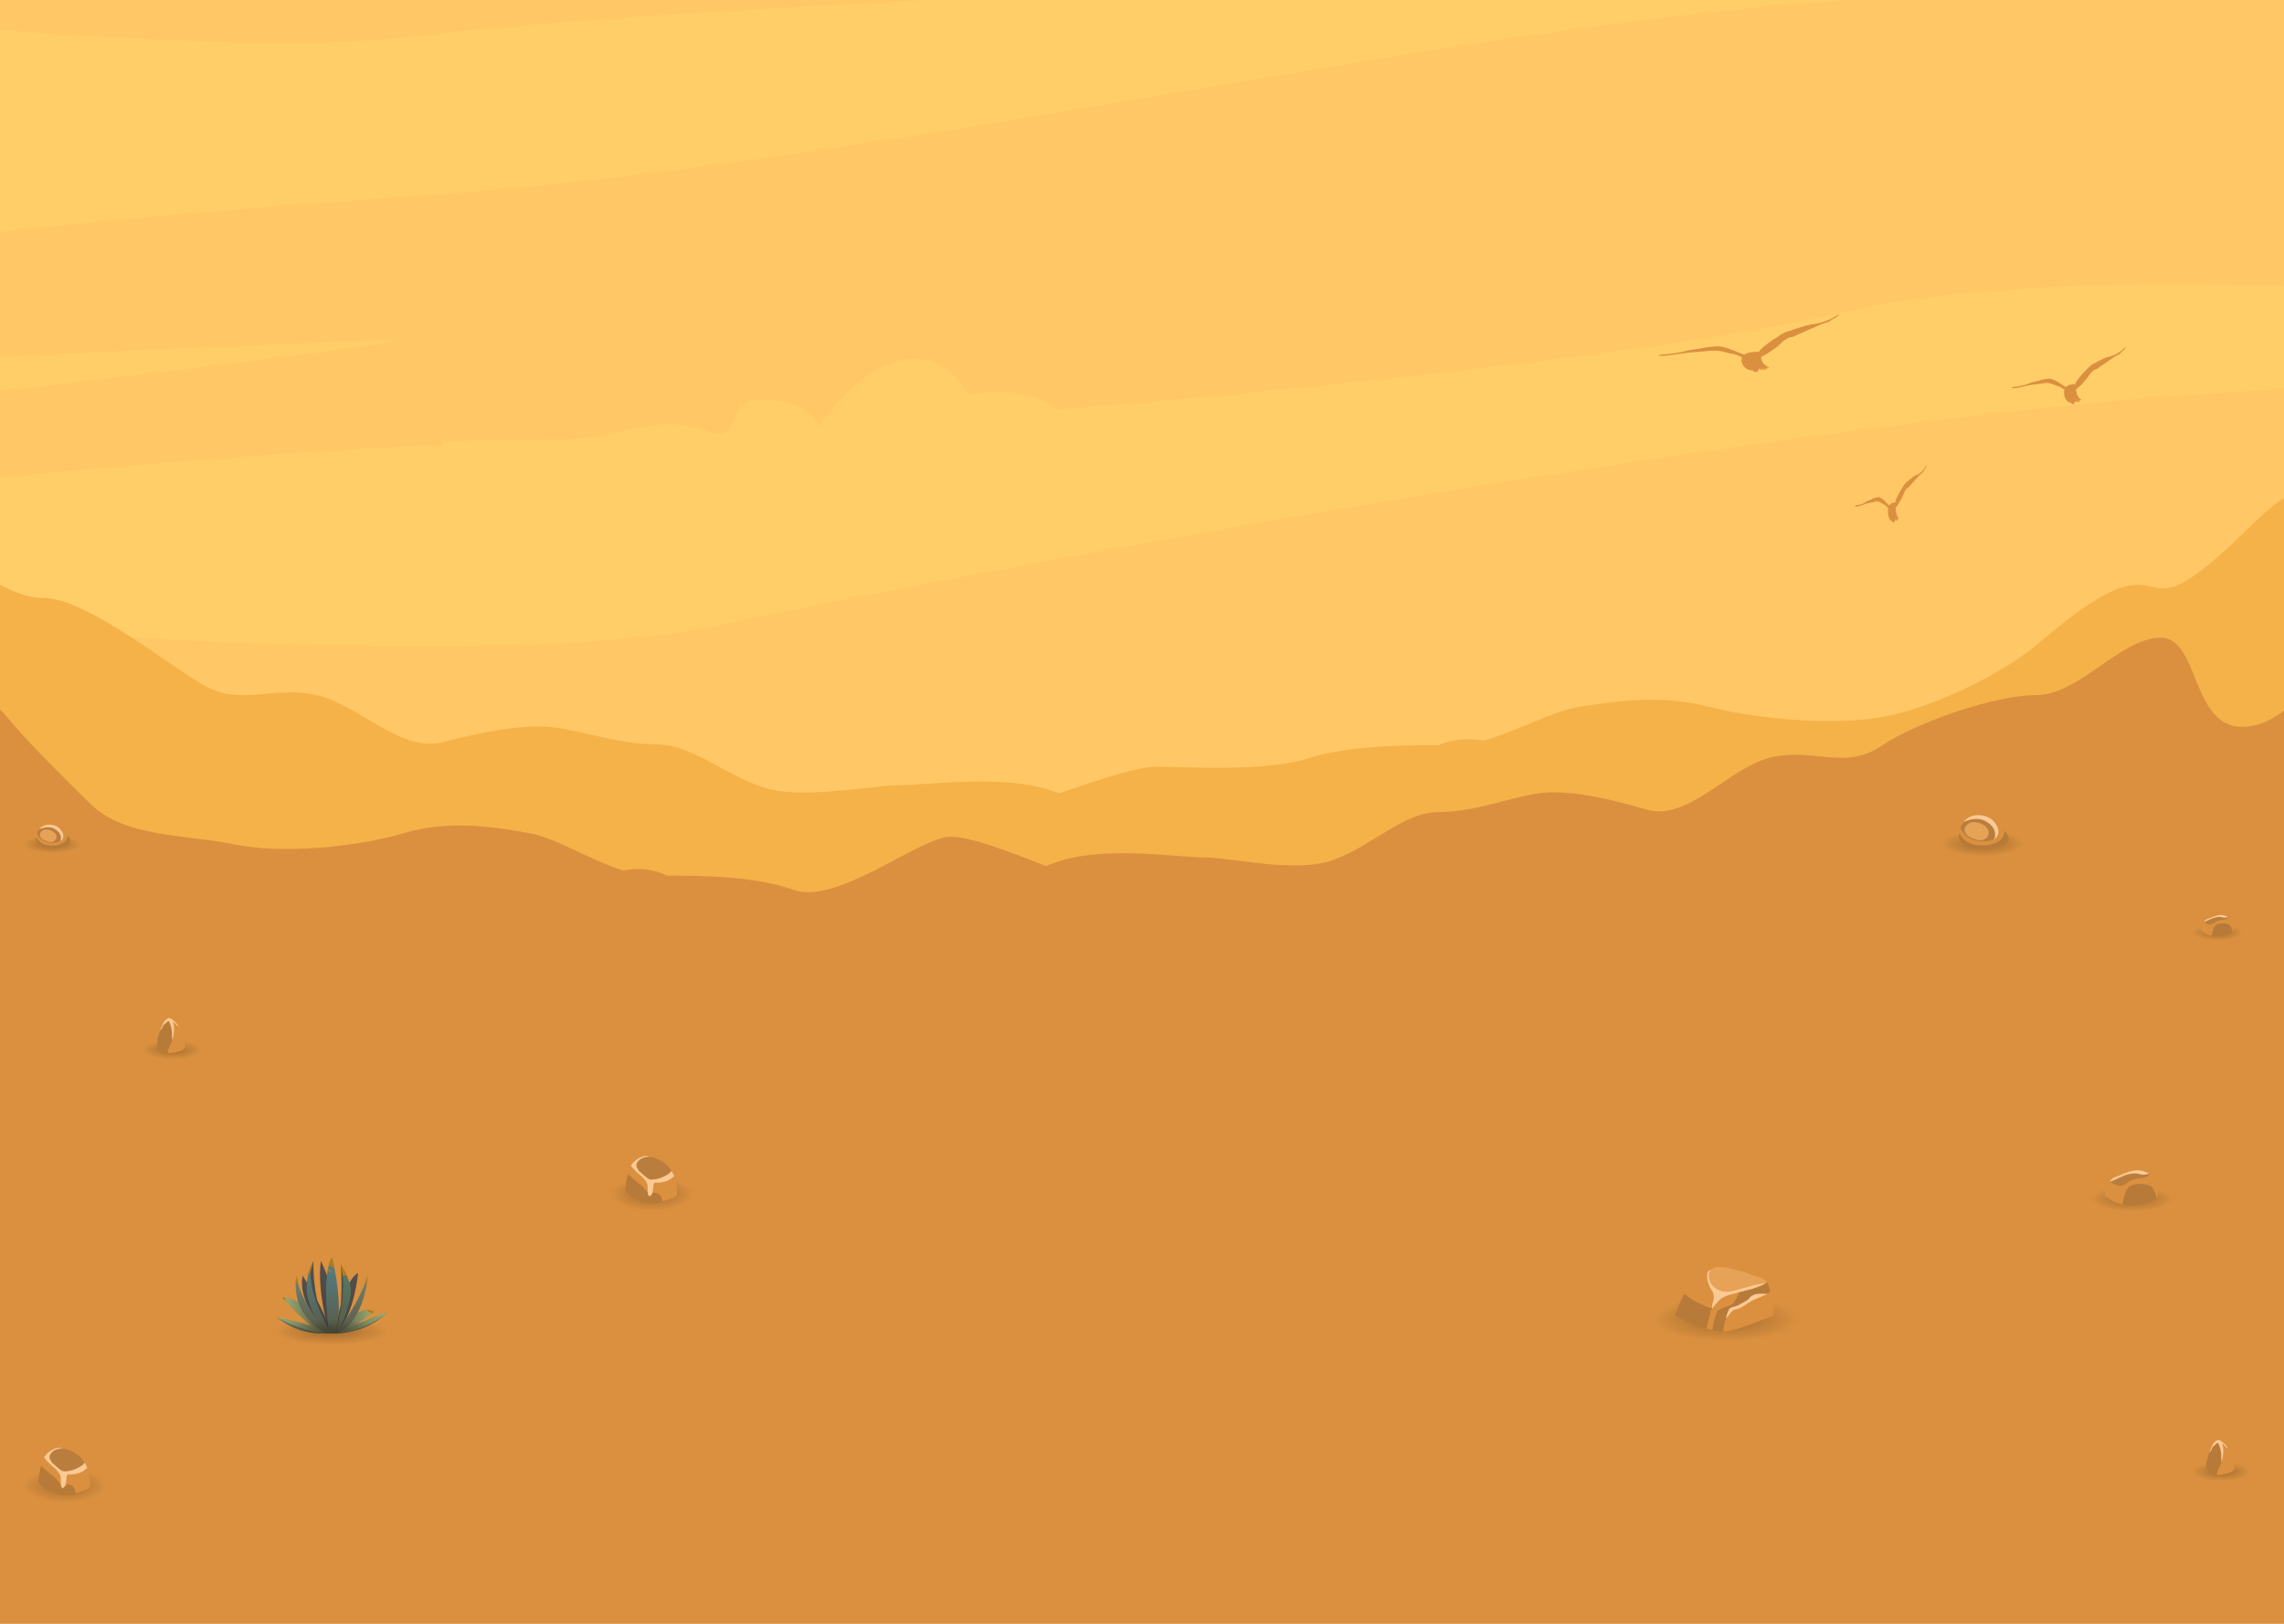 <svg width="1440" height="1024" viewBox="0 0 1440 1024" fill="none" xmlns="http://www.w3.org/2000/svg">
<g clip-path="url(#clip0_0_566)">
<rect width="1440" height="1024" fill="#DA903F"/>
<path d="M1499 -150H-179V699.28H1499V-150Z" fill="#FFCE68"/>
<path d="M-288.821 184.925C-288.821 184.925 -86.305 147.288 256.992 124.127C600.289 100.965 975.884 -3.26 1258.67 -3.26C1541.46 -3.26 1764.96 -3.26 1764.96 -3.26L1764.69 205.625C1764.69 205.625 1349.16 153.078 1164.5 196.506C979.837 239.933 422.167 280.465 297.604 280.465C173.178 280.465 -232.945 323.892 -232.945 323.892L-288.821 184.925Z" fill="#FFC765"/>
<path d="M-341.154 365.004C-327.389 365.004 251.813 437.383 455.556 393.955C659.299 350.528 1442.24 205.77 1567.35 254.988C1692.32 304.205 1681.42 326.353 1681.42 326.353L1583.43 521.197L-371 578.087L-341.154 365.004Z" fill="#FFC765"/>
<path d="M525.665 498.915C510.126 500.227 493.906 500.508 481.775 496.665C456.968 488.885 436.25 469.387 413.897 469.387C391.543 469.387 369.871 461.794 351.334 458.982C332.797 456.17 306.49 460.951 279.23 467.981C251.969 475.011 224.845 442.953 197.585 437.891C170.324 432.923 150.56 445.484 127.525 431.61C104.354 417.831 53.513 377.148 27.888 377.148C-0.463 377.148 -26.224 345.277 -52.394 344.34C-78.564 343.402 -72.43 395.24 -105.961 395.24C-139.491 395.24 -155.438 439.203 -177.656 446.983C-191.15 451.67 -206.007 458.888 -221 463.95L-221 717.193H977.371H1491.5L1499 342.184C1477.6 324.561 1458.25 311.062 1447.34 311.531C1433.03 312.094 1406.18 349.495 1378.37 366.181C1348.66 383.991 1359.02 342.277 1285.55 405.457C1263.2 424.674 1218.49 446.421 1187.41 452.045C1156.47 457.67 1108.49 453.733 1077.42 445.671C1046.34 437.61 1016.76 442.484 995.635 445.765C979.415 448.296 956.516 461.232 935.253 467.044C923.94 464.981 914.399 466.762 907.039 469.949C882.368 469.949 849.928 470.324 825.257 478.105C797.043 487.01 749.201 483.542 729.573 483.542C717.169 483.542 693.044 491.416 668.101 500.227C666.329 499.665 664.693 499.196 663.194 498.633C632.253 488.041 583.184 495.259 565.874 495.259C559.604 495.259 550.063 496.478 539.295 497.696L525.665 498.915Z" fill="#F5B249"/>
<path opacity="0.3" d="M797.906 544.799C813.026 546.204 828.828 546.579 840.679 542.27C864.79 533.653 885.087 512.111 906.882 512.111C928.677 512.111 949.791 503.775 967.908 500.59C986.025 497.406 1011.63 502.745 1038.2 510.519C1064.76 518.293 1091.19 482.794 1117.75 477.362C1144.31 471.836 1163.52 485.698 1186.13 470.431C1208.74 455.164 1258.19 438.398 1283.26 438.398C1310.91 438.398 1335.97 403.181 1361.45 402.151C1386.92 401.121 1381.06 458.349 1413.62 458.349C1446.31 458.349 1461.84 413.203 1483.64 421.82C1496.71 426.972 1511.29 435.027 1526 440.553V717.193H357.78H-151L-150.319 487.571C-129.477 468.089 -68.178 421.633 -57.553 422.007C-43.523 422.569 -41.479 418.823 -14.372 437.274C14.643 456.944 -14.372 437.274 57.144 507.053C78.939 528.314 117.08 526.16 147.321 532.436C177.562 538.711 224.285 534.309 254.526 525.411C284.767 516.513 313.645 521.945 334.214 525.505C350.016 528.221 372.356 542.551 393.061 549.014C404.095 546.672 413.358 548.639 420.578 552.198C444.689 552.198 476.155 552.573 500.402 561.19C527.919 571.025 580.091 527.659 599.298 527.659C611.421 527.659 634.851 536.369 659.234 546.11C661.005 545.548 662.504 544.986 664.002 544.424C694.243 532.717 741.92 540.772 758.811 540.678C764.941 540.678 774.204 541.989 784.693 543.3L797.906 544.799Z" fill="#9C4226"/>
<path d="M-362.687 -11.222C-352.329 -19.907 99.313 43.062 262.171 22.796C425.029 2.53 806.485 -6.155 811.527 -17.736C816.57 -29.317 418.215 -9.051 270.893 -20.631C123.571 -32.212 -333.522 -61.887 -333.522 -61.887L-362.687 -11.222Z" fill="#FFC765"/>
<path d="M1816.07 66.224C1789.63 63.328 1167.23 93.583 930.093 125.43C692.961 157.276 368.199 184.925 509.661 184.925C651.122 184.925 947.538 138.168 1168.18 125.43C1388.82 112.546 1724.35 109.651 1724.35 109.651L1816.07 66.224Z" fill="#FFC765"/>
<path d="M-314.579 239.933C-267.698 237.182 201.524 214.89 247.452 214.455C293.243 213.876 -288.958 280.465 -288.958 280.465L-314.579 239.933Z" fill="#FFCE68"/>
<path fill-rule="evenodd" clip-rule="evenodd" d="M610.168 248.704C582.502 199.776 532.077 241.756 516.677 269.115C507.683 253.191 493.1 252.178 475.656 252.178C459.984 252.178 465.844 278.669 448.809 272.589C410.377 258.982 392.251 277.076 357.908 277.076C332.423 277.076 305.575 277.8 279 278.09V282.722C300.396 284.893 327.244 287.354 334.876 288.368C413.375 299.948 505.639 290.684 587.136 290.684C622.024 290.684 655.141 289.526 689.62 289.526C694.663 289.526 721.783 291.407 722.874 288.368C732.413 263.18 680.626 277.076 676.81 275.918C676.81 275.918 670.268 238.86 610.168 248.704Z" fill="#FFCE68"/>
<path fill-rule="evenodd" clip-rule="evenodd" d="M1081.37 374.702C1081.09 374.702 1041.71 333.012 1041.71 353.133C1041.71 346.185 1024.95 356.463 1014.86 347.488C987.196 298.56 936.771 340.539 921.371 367.899C912.377 351.975 897.794 350.962 880.35 350.962C864.678 350.962 870.538 377.453 853.502 371.373C815.071 357.766 796.945 375.86 762.602 375.86C737.117 375.86 710.269 376.584 683.694 376.874V381.506C705.09 383.677 731.938 386.138 739.57 387.152C818.069 398.732 910.332 389.468 991.83 389.468C1026.72 389.468 1059.83 388.31 1094.31 388.31C1099.36 388.31 1126.48 390.191 1127.57 387.152C1136.83 361.964 1085.18 375.86 1081.37 374.702Z" fill="#FFC765"/>
<path d="M1048 224.406C1049.63 224.406 1051.27 224.116 1052.9 223.972C1055.22 223.682 1057.67 223.393 1059.99 222.958C1065.58 222.09 1071.03 221.945 1076.62 221.366C1079.34 221.076 1082.48 220.932 1085.2 221.511C1087.52 221.945 1089.84 222.814 1092.15 223.103C1094.33 223.393 1096.38 224.406 1098.29 225.274C1096.92 229.328 1100.06 232.947 1103.87 233.526C1104.15 233.526 1104.56 233.526 1104.83 233.526C1105.37 233.96 1105.78 234.394 1106.46 234.394C1106.6 234.539 1106.74 234.539 1106.87 234.539C1107.14 234.539 1107.28 234.684 1107.55 234.394C1107.69 234.394 1107.96 234.394 1108.1 234.249C1108.64 233.96 1108.92 233.091 1109.05 232.368C1109.6 232.802 1110.14 233.236 1110.69 233.381C1110.82 233.381 1110.96 233.236 1110.82 233.091C1110.42 232.802 1110.14 232.512 1109.73 232.223C1109.87 232.368 1110.01 232.368 1110.28 232.512C1110.82 232.947 1111.51 233.236 1112.19 233.381C1112.32 233.381 1112.46 233.091 1112.19 233.091C1111.37 232.802 1110.28 231.644 1109.73 230.92C1110.69 231.933 1112.19 233.236 1113.69 233.091C1113.82 233.091 1113.82 232.947 1113.69 232.802C1113.14 232.657 1112.6 232.223 1112.05 231.644C1112.19 231.789 1112.46 231.933 1112.6 232.078C1113.14 232.368 1113.69 232.368 1114.23 232.512C1114.37 232.512 1114.37 232.368 1114.37 232.368C1114.1 232.223 1113.82 231.933 1113.55 231.789C1114.23 231.933 1114.78 231.933 1115.32 231.933C1115.46 231.933 1115.46 231.789 1115.32 231.644C1113.82 230.92 1112.05 230.051 1111.23 228.314C1110.82 227.735 1110.69 227.012 1110.42 226.288C1110.42 225.853 1110.42 225.419 1110.42 224.985C1110.96 224.84 1111.51 224.551 1111.91 224.261C1114.78 222.814 1117.23 220.932 1119.96 219.05C1121.86 217.747 1123.77 215.141 1125.41 214.273C1126.63 213.549 1128.13 212.536 1129.63 212.536C1130.18 212.536 1130.59 212.246 1130.99 211.957C1130.18 212.825 1131.68 211.812 1131.95 211.667C1137.26 209.206 1142.71 207.035 1148.03 204.574C1150.07 203.706 1152.8 203.416 1154.44 201.968C1155.39 201.1 1159.34 199.652 1159.21 198.349C1159.21 198.494 1159.48 198.494 1159.48 198.349V198.205C1159.48 198.06 1159.34 197.915 1159.21 198.06C1158.52 199.073 1156.75 199.508 1155.8 200.231C1154.44 201.1 1152.94 201.679 1151.57 202.258C1149.26 203.271 1146.53 203.85 1143.94 204.285C1140.94 204.719 1137.81 205.443 1134.95 206.456C1133.18 207.035 1130.86 207.469 1129.09 208.483C1126.77 208.772 1123.91 210.22 1122 211.522C1119.82 213.115 1117.37 214.418 1115.19 216.155C1113.14 217.747 1110.28 219.629 1108.92 221.945C1107.55 221.655 1105.92 221.945 1104.83 222.09C1103.33 222.235 1101.15 222.524 1099.79 223.682C1097.61 222.958 1095.42 222.09 1093.52 221.221C1090.93 220.063 1088.2 219.195 1085.34 218.616C1082.48 218.037 1079.75 218.76 1076.89 218.905C1074.3 219.195 1071.71 219.918 1069.12 220.208C1066.53 220.497 1063.53 221.076 1060.95 221.8C1058.08 222.524 1054.95 222.814 1052.09 223.248C1050.45 223.537 1046.23 223.103 1045 224.695C1045.55 224.116 1047.18 224.406 1048 224.406Z" fill="#DA903F"/>
<path d="M1269.59 244.817C1270.68 244.817 1271.64 244.527 1272.73 244.383C1274.23 244.093 1275.73 243.803 1277.23 243.369C1280.77 242.501 1284.31 242.356 1287.72 241.777C1289.49 241.487 1291.4 241.343 1293.17 241.922C1294.67 242.356 1296.17 243.224 1297.53 243.514C1298.9 243.803 1300.12 244.817 1301.48 245.685C1300.67 249.739 1302.71 253.357 1305.03 253.937C1305.16 253.937 1305.44 253.937 1305.71 253.937C1305.98 254.371 1306.39 254.805 1306.66 254.805C1306.8 254.95 1306.8 254.95 1306.94 254.95C1307.07 254.95 1307.21 255.095 1307.34 254.805C1307.48 254.805 1307.62 254.805 1307.62 254.66C1307.89 254.371 1308.16 253.502 1308.3 252.778C1308.71 253.213 1308.98 253.647 1309.39 253.792C1309.53 253.792 1309.53 253.647 1309.53 253.502C1309.25 253.213 1309.12 252.923 1308.84 252.634C1308.98 252.778 1308.98 252.778 1309.12 252.923C1309.53 253.357 1309.93 253.647 1310.34 253.792C1310.48 253.792 1310.48 253.502 1310.34 253.502C1309.8 253.213 1309.12 252.055 1308.71 251.331C1309.39 252.344 1310.34 253.647 1311.16 253.502C1311.3 253.502 1311.3 253.357 1311.16 253.213C1310.75 253.068 1310.48 252.634 1310.07 252.055C1310.21 252.199 1310.34 252.344 1310.48 252.489C1310.75 252.778 1311.16 252.778 1311.57 252.923C1311.71 252.923 1311.71 252.778 1311.57 252.778C1311.43 252.634 1311.16 252.344 1311.02 252.199C1311.43 252.344 1311.84 252.344 1312.11 252.344C1312.25 252.344 1312.25 252.199 1312.11 252.055C1311.16 251.331 1310.07 250.462 1309.53 248.725C1309.25 248.146 1309.25 247.422 1308.98 246.699C1308.98 246.264 1308.98 245.83 1308.98 245.396C1309.25 245.251 1309.66 244.962 1309.93 244.672C1311.84 243.224 1313.34 241.343 1315.11 239.461C1316.34 238.158 1317.57 235.552 1318.66 234.684C1319.47 233.96 1320.43 232.947 1321.25 232.947C1321.65 232.947 1321.93 232.657 1322.2 232.368C1321.65 233.236 1322.61 232.223 1322.88 232.078C1326.29 229.617 1329.7 227.446 1333.1 224.985C1334.33 224.116 1336.1 223.827 1337.19 222.379C1337.74 221.511 1340.33 220.063 1340.19 218.76C1340.19 218.905 1340.33 218.905 1340.33 218.76V218.616C1340.33 218.471 1340.19 218.326 1340.19 218.471C1339.78 219.484 1338.69 219.918 1338.01 220.642C1337.19 221.511 1336.24 222.09 1335.28 222.669C1333.78 223.682 1332.01 224.261 1330.51 224.695C1328.6 225.13 1326.56 225.853 1324.79 226.867C1323.7 227.446 1322.2 227.88 1321.11 228.893C1319.61 229.183 1317.84 230.631 1316.61 231.933C1315.25 233.526 1313.61 234.828 1312.25 236.566C1310.89 238.158 1309.12 240.04 1308.3 242.356C1307.48 242.066 1306.39 242.356 1305.71 242.501C1304.76 242.645 1303.39 242.935 1302.57 244.093C1301.21 243.369 1299.85 242.501 1298.62 241.632C1296.99 240.474 1295.22 239.605 1293.44 239.026C1291.67 238.447 1289.9 239.171 1288.13 239.316C1286.49 239.606 1284.86 240.329 1283.22 240.619C1281.59 240.908 1279.68 241.487 1278.04 242.211C1276.14 242.935 1274.23 243.224 1272.46 243.659C1271.37 243.948 1268.78 243.514 1267.96 245.106C1267.96 244.527 1269.05 244.817 1269.59 244.817Z" fill="#DA903F"/>
<path d="M1170.52 319.512C1171.2 319.512 1171.88 319.222 1172.42 319.078C1173.38 318.788 1174.33 318.499 1175.29 318.064C1177.47 317.196 1179.65 317.051 1181.83 316.472C1182.92 316.182 1184.14 316.038 1185.24 316.617C1186.19 317.051 1187.14 317.92 1187.96 318.209C1188.78 318.499 1189.6 319.512 1190.41 320.38C1189.87 324.434 1191.1 328.053 1192.59 328.632C1192.73 328.632 1192.87 328.632 1193 328.632C1193.28 329.066 1193.41 329.5 1193.68 329.5C1193.68 329.645 1193.82 329.645 1193.82 329.645C1193.96 329.645 1193.96 329.79 1194.09 329.5C1194.23 329.5 1194.23 329.5 1194.23 329.355C1194.5 329.066 1194.64 328.197 1194.64 327.474C1194.91 327.908 1195.05 328.342 1195.32 328.487C1195.46 328.487 1195.46 328.342 1195.32 328.197C1195.18 327.908 1195.05 327.618 1194.91 327.329C1194.91 327.474 1195.05 327.474 1195.05 327.618C1195.32 328.053 1195.46 328.342 1195.87 328.487C1196 328.487 1196 328.197 1195.87 328.197C1195.59 327.908 1195.18 326.75 1194.91 326.026C1195.32 327.039 1195.87 328.342 1196.41 328.197C1196.41 328.197 1196.41 328.053 1196.41 327.908C1196.14 327.763 1196 327.329 1195.73 326.75C1195.87 326.894 1195.87 327.039 1196 327.184C1196.27 327.474 1196.41 327.474 1196.68 327.618V327.474C1196.55 327.329 1196.41 327.039 1196.41 326.894C1196.68 327.039 1196.96 327.039 1197.09 327.039C1197.09 327.039 1197.09 326.894 1197.09 326.75C1196.41 326.026 1195.87 325.157 1195.46 323.42C1195.32 322.841 1195.32 322.117 1195.18 321.394C1195.18 320.959 1195.18 320.525 1195.18 320.091C1195.46 319.946 1195.59 319.657 1195.87 319.367C1196.96 317.919 1197.91 316.038 1199 314.156C1199.82 312.853 1200.5 310.247 1201.18 309.379C1201.59 308.655 1202.27 307.642 1202.82 307.642C1203.09 307.642 1203.22 307.352 1203.36 307.063C1203.09 307.931 1203.63 306.918 1203.77 306.773C1205.81 304.312 1207.99 302.141 1210.17 299.68C1210.99 298.811 1212.08 298.522 1212.76 297.074C1213.17 296.206 1214.67 294.758 1214.67 293.455C1214.67 293.6 1214.81 293.6 1214.81 293.455V293.311C1214.81 293.166 1214.81 293.021 1214.67 293.166C1214.4 294.179 1213.72 294.613 1213.31 295.337C1212.76 296.206 1212.22 296.785 1211.67 297.364C1210.72 298.377 1209.63 298.956 1208.68 299.391C1207.45 299.825 1206.22 300.549 1205.13 301.562C1204.45 302.141 1203.5 302.575 1202.82 303.588C1201.86 303.878 1200.77 305.326 1199.95 306.628C1199 308.221 1198.05 309.524 1197.23 311.261C1196.41 312.853 1195.32 314.735 1194.78 317.051C1194.23 316.761 1193.55 317.051 1193.14 317.196C1192.59 317.34 1191.64 317.63 1191.1 318.788C1190.28 318.064 1189.32 317.196 1188.64 316.327C1187.55 315.169 1186.6 314.301 1185.37 313.722C1184.28 313.142 1183.19 313.866 1181.96 314.011C1180.87 314.301 1179.92 315.024 1178.97 315.314C1177.88 315.603 1176.79 316.182 1175.7 316.906C1174.61 317.63 1173.38 317.919 1172.15 318.354C1171.47 318.643 1169.84 318.209 1169.29 319.801C1169.56 319.367 1170.24 319.512 1170.52 319.512Z" fill="#DA903F"/>
<ellipse opacity="0.25" cx="33" cy="532.462" rx="18" ry="5.538" fill="url(#paint0_radial_0_566)"/>
<g clip-path="url(#clip1_0_566)">
<path d="M40.754 533.015C42.416 532.6 44.354 532.115 44.216 530.039C44.077 528.377 42.277 526.646 40.616 525.4C37.639 522.285 32.931 520.139 29.054 520.692C24.346 521.385 21.439 526.508 24.346 530.592C28.016 535.923 35.492 534.262 40.754 533.015Z" fill="#B97D3D"/>
<path d="M35.285 526.231C34.108 523.877 28.916 521.8 26.562 523.946C25.939 524.5 25.316 525.054 25.177 525.815C24.831 527.685 26.285 529.139 27.877 529.831C29.608 530.662 31.823 531.492 33.692 530.662C35.423 529.831 36.115 527.962 35.285 526.231Z" fill="#E6A257"/>
<path d="M36.462 521.938C35.977 521.731 35.146 522.215 35.562 522.838C36.392 524.015 38.469 526.023 38.746 527.408C38.954 528.308 40.339 531.354 33.139 531.423C28.916 531.492 25.177 529.831 23.308 525.677C22.616 526.577 22.754 529.069 23.031 529.692C24.346 532.738 27.046 533.638 30.162 533.985C33.969 534.4 38.538 534.469 42.208 533.154C48.577 530.938 39.162 523.185 36.462 521.938Z" fill="#DA903F"/>
<path d="M36.946 521.869C33.416 519.169 27.185 519.308 24.692 523.046C28.154 521.454 31.892 520.969 35.008 523.115C35.769 523.6 38.054 525.123 38.4 527.685C38.677 529.692 37.777 530.662 37.846 530.592C41.516 528.515 39.646 524.015 36.946 521.869Z" fill="#FBC993"/>
<path d="M42.623 526.992C42.208 533.154 33.692 533.431 32.031 533.292C29.123 533.154 24.969 532.254 22.823 527.823C21.508 532.462 26.7 535.231 33.692 534.885C35.562 534.816 40.339 534.123 42.623 533.154C45.808 531.7 43.939 528.1 42.623 526.992Z" fill="#B77A38"/>
</g>
<ellipse opacity="0.25" cx="1250" cy="532" rx="26" ry="8" fill="url(#paint1_radial_0_566)"/>
<g clip-path="url(#clip2_0_566)">
<path d="M1261.2 532.8C1263.6 532.2 1266.4 531.5 1266.2 528.5C1266 526.1 1263.4 523.6 1261 521.8C1256.7 517.3 1249.9 514.2 1244.3 515C1237.5 516 1233.3 523.4 1237.5 529.3C1242.8 537 1253.6 534.6 1261.2 532.8Z" fill="#B97D3D"/>
<path d="M1253.3 523C1251.6 519.6 1244.1 516.6 1240.7 519.7C1239.8 520.5 1238.9 521.3 1238.7 522.4C1238.2 525.1 1240.3 527.2 1242.6 528.2C1245.1 529.4 1248.3 530.6 1251 529.4C1253.5 528.2 1254.5 525.5 1253.3 523Z" fill="#E6A257"/>
<path d="M1255 516.8C1254.3 516.5 1253.1 517.2 1253.7 518.1C1254.9 519.8 1257.9 522.7 1258.3 524.7C1258.6 526 1260.6 530.4 1250.2 530.5C1244.1 530.6 1238.7 528.2 1236 522.2C1235 523.5 1235.2 527.1 1235.6 528C1237.5 532.4 1241.4 533.7 1245.9 534.2C1251.4 534.8 1258 534.9 1263.3 533C1272.5 529.8 1258.9 518.6 1255 516.8Z" fill="#DA903F"/>
<path d="M1255.7 516.7C1250.6 512.8 1241.6 513 1238 518.4C1243 516.1 1248.4 515.4 1252.9 518.5C1254 519.2 1257.3 521.4 1257.8 525.1C1258.2 528 1256.9 529.4 1257 529.3C1262.3 526.3 1259.6 519.8 1255.7 516.7Z" fill="#FBC993"/>
<path d="M1263.9 524.1C1263.3 533 1251 533.4 1248.6 533.2C1244.4 533 1238.4 531.7 1235.3 525.3C1233.4 532 1240.9 536 1251 535.5C1253.7 535.4 1260.6 534.4 1263.9 533C1268.5 530.9 1265.8 525.7 1263.9 524.1Z" fill="#B77A38"/>
</g>
<ellipse opacity="0.25" cx="108.5" cy="662" rx="18.5" ry="6" fill="url(#paint2_radial_0_566)"/>
<g clip-path="url(#clip3_0_566)">
<path d="M106.9 642.7C109.9 642.8 113.1 647.6 114.3 650.7C115.1 652.7 116.4 656.5 116.8 658.8C117.4 663 111.1 663.5 107.8 664.1C107.3 664.2 106.5 664.2 105.6 664.1C105.7 660.3 108.9 657.6 108.8 654.6C108.7 651.2 108.7 645.7 106.9 642.7Z" fill="#DA903F"/>
<path d="M99 658.1C99.4 650.9 104 642.9 106.5 642.6C106.6 642.6 106.8 642.6 107 642.6C108.8 645.6 108.8 651.1 108.8 654.4C108.9 657.4 105.7 660.1 105.6 663.9C102.8 663.6 98.8 662.1 99 658.1Z" fill="#B77A38"/>
<path d="M102.6 646C103.1 644.9 103.6 643.8 104.8 642.9C105.6 642.3 106.4 641.6 107.8 642.4C109.4 643.3 112 645.7 112.5 647.3C111.8 647.4 110.9 645.5 108.9 644.2C110.5 647.5 109.5 653.5 108.5 656.1C108.4 654.3 108.6 651.3 108.2 649.4C107.9 646.9 107.3 646 106.7 644.4C106 643.2 105.4 644.7 104.7 645.1C104.1 645.4 103.5 646 103 646.6C102.7 647.2 101.9 649.6 101 649.7C101.1 649.5 102.3 646.7 102.6 646Z" fill="#FBC993"/>
</g>
<ellipse opacity="0.25" cx="1400.5" cy="928" rx="18.5" ry="6" fill="url(#paint3_radial_0_566)"/>
<g clip-path="url(#clip4_0_566)">
<path d="M1398.9 908.7C1401.9 908.8 1405.1 913.6 1406.3 916.7C1407.1 918.7 1408.4 922.5 1408.8 924.8C1409.4 929 1403.1 929.5 1399.8 930.1C1399.3 930.2 1398.5 930.2 1397.6 930.1C1397.7 926.3 1400.9 923.6 1400.8 920.6C1400.7 917.2 1400.7 911.7 1398.9 908.7Z" fill="#DA903F"/>
<path d="M1391 924.1C1391.4 916.9 1396 908.9 1398.5 908.6C1398.6 908.6 1398.8 908.6 1399 908.6C1400.8 911.6 1400.8 917.1 1400.8 920.4C1400.9 923.4 1397.7 926.1 1397.6 929.9C1394.8 929.6 1390.8 928.1 1391 924.1Z" fill="#B77A38"/>
<path d="M1394.6 912C1395.1 910.9 1395.6 909.8 1396.8 908.9C1397.6 908.3 1398.4 907.6 1399.8 908.4C1401.4 909.3 1404 911.7 1404.5 913.3C1403.8 913.4 1402.9 911.5 1400.9 910.2C1402.5 913.5 1401.5 919.5 1400.5 922.1C1400.4 920.3 1400.6 917.3 1400.2 915.4C1399.9 912.9 1399.3 912 1398.7 910.4C1398 909.2 1397.4 910.7 1396.7 911.1C1396.1 911.4 1395.5 912 1395 912.6C1394.7 913.2 1393.9 915.6 1393 915.7C1393.1 915.5 1394.3 912.7 1394.6 912Z" fill="#FBC993"/>
</g>
<ellipse opacity="0.25" cx="1344" cy="756" rx="26" ry="8" fill="url(#paint4_radial_0_566)"/>
<g clip-path="url(#clip5_0_566)">
<path d="M1349.2 759.4C1352.3 758.8 1356.5 758 1359 756C1359.3 755.8 1359.5 755.6 1359.7 755.3C1359.2 752.4 1357.7 749.3 1357.2 748.8C1355.4 747 1352.6 746.7 1350.2 746.5C1347.7 746.3 1344.9 746.5 1342.7 748C1340.4 749.7 1339.6 752.5 1339.1 755.1C1338.9 756.2 1338.3 758 1338.4 759.4C1341.9 760.1 1345.6 760.1 1349.2 759.4Z" fill="#B77A38"/>
<path d="M1342.3 745.3C1343.8 744.3 1345.6 743.8 1347.4 743.4C1348.3 743.2 1349.2 743.1 1350.1 743C1350.7 742.9 1354 742.9 1355.1 740.5C1354.5 740 1351.1 737.9 1346.3 738.4C1341 738.9 1334.2 742.1 1332.1 743.5C1331.2 744.1 1330.5 744.8 1329.9 745.5C1331.6 746.1 1333.2 747.3 1335.1 747.6C1338.2 748.3 1339.9 746.9 1342.3 745.3Z" fill="#B97D3D"/>
<path d="M1327.1 753.7C1327.4 754.6 1329.3 755.6 1330 756.2C1332.6 757.9 1335.4 759 1338.4 759.5C1338.3 758.1 1338.8 756.3 1339.1 755.2C1339.6 752.6 1340.5 749.7 1342.7 748.1C1344.8 746.6 1347.6 746.4 1350.2 746.6C1352.6 746.8 1355.4 747 1357.2 748.9C1357.7 749.4 1359.2 752.5 1359.7 755.4C1360.9 753.9 1360.5 751.9 1360 750C1359.1 746.5 1357.9 743 1355.1 740.5C1354 743 1350.7 742.9 1350.1 743C1349.2 743.1 1348.3 743.3 1347.4 743.4C1345.6 743.7 1343.9 744.2 1342.3 745.3C1339.9 746.9 1338.2 748.3 1335.1 747.7C1333.2 747.3 1331.6 746.2 1329.9 745.5C1328.8 746.8 1328.1 748.4 1327.6 750.3C1327.4 751.2 1326.8 752.8 1327.1 753.7Z" fill="#DA903F"/>
<path d="M1347.4 738C1345 738.1 1342.6 738.7 1340.4 739.6C1338.9 740.1 1338 740.5 1336.6 741.1C1335.8 741.4 1333.5 742.2 1332.8 742.6C1332.2 742.9 1330.8 744 1329.9 745.5C1333.9 743.9 1337.8 741.6 1342 740.5C1344.6 739.9 1346.8 739.7 1349.4 740.5C1351 741 1353.4 740.9 1354.8 740.1C1352.3 738.4 1349.5 738 1347.4 738Z" fill="#FBC993"/>
</g>
<ellipse opacity="0.25" cx="1398" cy="588.077" rx="16" ry="4.923" fill="url(#paint5_radial_0_566)"/>
<g clip-path="url(#clip6_0_566)">
<path d="M1401.2 590.169C1403.11 589.8 1405.69 589.308 1407.23 588.077C1407.42 587.954 1407.54 587.831 1407.66 587.646C1407.35 585.862 1406.43 583.954 1406.12 583.646C1405.02 582.539 1403.29 582.354 1401.82 582.231C1400.28 582.108 1398.55 582.231 1397.2 583.154C1395.78 584.2 1395.29 585.923 1394.98 587.523C1394.86 588.2 1394.49 589.308 1394.55 590.169C1396.71 590.6 1398.98 590.6 1401.2 590.169Z" fill="#B77A38"/>
<path d="M1396.95 581.492C1397.88 580.877 1398.98 580.569 1400.09 580.323C1400.65 580.2 1401.2 580.139 1401.75 580.077C1402.12 580.015 1404.15 580.015 1404.83 578.539C1404.46 578.231 1402.37 576.939 1399.42 577.246C1396.15 577.554 1391.97 579.523 1390.68 580.385C1390.12 580.754 1389.69 581.185 1389.32 581.615C1390.37 581.985 1391.35 582.723 1392.52 582.908C1394.43 583.339 1395.48 582.477 1396.95 581.492Z" fill="#B97D3D"/>
<path d="M1387.6 586.662C1387.78 587.215 1388.95 587.831 1389.38 588.2C1390.98 589.246 1392.71 589.923 1394.55 590.231C1394.49 589.369 1394.8 588.262 1394.98 587.585C1395.29 585.985 1395.85 584.2 1397.2 583.215C1398.49 582.292 1400.22 582.169 1401.82 582.292C1403.29 582.415 1405.02 582.539 1406.12 583.708C1406.43 584.015 1407.35 585.923 1407.66 587.708C1408.4 586.785 1408.15 585.554 1407.85 584.385C1407.29 582.231 1406.55 580.077 1404.83 578.539C1404.15 580.077 1402.12 580.015 1401.75 580.077C1401.2 580.139 1400.65 580.262 1400.09 580.323C1398.98 580.508 1397.94 580.815 1396.95 581.492C1395.48 582.477 1394.43 583.339 1392.52 582.969C1391.35 582.723 1390.37 582.046 1389.32 581.615C1388.65 582.415 1388.22 583.4 1387.91 584.569C1387.78 585.123 1387.42 586.108 1387.6 586.662Z" fill="#DA903F"/>
<path d="M1400.09 577C1398.62 577.062 1397.14 577.431 1395.78 577.985C1394.86 578.292 1394.31 578.538 1393.45 578.908C1392.95 579.092 1391.54 579.585 1391.11 579.831C1390.74 580.015 1389.88 580.692 1389.32 581.615C1391.78 580.631 1394.18 579.215 1396.77 578.538C1398.37 578.169 1399.72 578.046 1401.32 578.538C1402.31 578.846 1403.78 578.785 1404.65 578.292C1403.11 577.246 1401.38 577 1400.09 577Z" fill="#FBC993"/>
</g>
<ellipse opacity="0.25" cx="411" cy="752.955" rx="26" ry="10.647" fill="url(#paint6_radial_0_566)"/>
<g clip-path="url(#clip7_0_566)">
<path d="M404.8 741.244C406.9 743.107 408.8 745.103 411.4 745.103C413.9 745.103 416.7 744.305 419.1 743.506C420.9 742.841 423.1 742.309 424.6 740.845C419.7 729.266 406.5 728.468 403.9 729.665C402 730.597 399.8 732.46 398 734.856C398.3 735.122 398.5 735.388 398.7 735.654C400.7 737.517 402.7 739.381 404.8 741.244Z" fill="#B97D3D"/>
<path d="M424.6 740.711C423.1 742.175 420.9 742.841 419.1 743.373C416.7 744.172 413.9 745.103 411.4 744.97C408.8 744.97 406.9 742.974 404.8 741.111C402.7 739.381 400.7 737.517 398.7 735.654C398.5 735.388 398.3 735.122 398 734.856C397 736.187 396.3 738.05 395.7 740.179C395.8 740.179 399.7 744.039 401.3 745.236C403.6 746.833 405.3 748.43 407.1 750.826C408 752.024 408.6 752.822 409.8 752.822C410.5 752.822 411.2 752.423 412 752.423C413.1 752.29 414 752.29 415 752.822C416.5 753.754 417.3 755.484 417.5 757.613C421.3 756.682 425.4 755.218 426.7 754.02C427.4 749.628 425.5 742.708 424.6 740.711Z" fill="#DA903F"/>
<path d="M415.1 752.955C414.1 752.29 413.2 752.423 412.1 752.556C411.4 752.556 410.7 752.955 410 752.955C408.7 752.955 408.1 752.157 407.3 750.959C405.5 748.564 403.7 746.967 401.5 745.37C399.9 744.172 396 740.312 395.9 740.312C395 743.506 394.5 747.366 394.1 750.294C397.8 755.883 406 758.944 411.4 758.944C412.9 758.944 415.2 758.545 417.7 757.88C417.4 755.75 416.6 753.887 415.1 752.955Z" fill="#B77A38"/>
<path d="M423.3 738.183C423.2 739.78 416.9 743.773 410.9 743.906C408.9 744.039 407.2 742.176 405.6 740.845C404.7 740.046 403.9 739.381 403 738.582C401.8 736.985 400.8 735.521 401.4 733.791C401.4 733.791 401.4 733.658 401.5 733.658C401.8 732.993 402.2 732.327 402.9 731.662C404.5 730.065 407.5 729.399 409.5 729.532C404.4 727.403 399 732.859 397.8 734.989C398.6 736.453 401.2 738.981 402.3 739.913C402.8 740.445 403.4 740.978 404 741.377C404.3 741.643 404.6 742.042 405 742.309C405.2 742.442 405.3 742.708 405.5 742.841C406.9 744.438 408.1 745.636 408.3 748.031C408.4 749.761 408.3 751.758 408.4 752.423C408.8 754.686 409.6 754.952 411 753.089C411.5 752.29 411.8 749.628 411.8 749.628C411.9 748.697 411.6 745.503 413.5 745.769C416 746.168 420.8 744.837 421.6 744.172C422.5 743.906 424.2 742.176 425.1 741.776C424.6 740.712 423.9 739.115 423.3 738.183Z" fill="#FBC993"/>
</g>
<ellipse opacity="0.25" cx="41" cy="936.955" rx="26" ry="10.647" fill="url(#paint7_radial_0_566)"/>
<g clip-path="url(#clip8_0_566)">
<path d="M34.8 925.244C36.9 927.107 38.8 929.103 41.4 929.103C43.9 929.103 46.7 928.305 49.1 927.506C50.9 926.841 53.1 926.309 54.6 924.845C49.7 913.266 36.5 912.468 33.9 913.665C32 914.597 29.8 916.46 28 918.856C28.3 919.122 28.5 919.388 28.7 919.654C30.7 921.517 32.7 923.381 34.8 925.244Z" fill="#B97D3D"/>
<path d="M54.6 924.712C53.1 926.176 50.9 926.841 49.1 927.373C46.7 928.172 43.9 929.103 41.4 928.97C38.8 928.97 36.9 926.974 34.8 925.111C32.7 923.381 30.7 921.518 28.7 919.654C28.5 919.388 28.3 919.122 28 918.856C27 920.187 26.3 922.05 25.7 924.179C25.8 924.179 29.7 928.039 31.3 929.237C33.6 930.834 35.3 932.431 37.1 934.826C38 936.024 38.6 936.822 39.8 936.822C40.5 936.822 41.2 936.423 42 936.423C43.1 936.29 44 936.29 45 936.822C46.5 937.754 47.3 939.484 47.5 941.614C51.3 940.682 55.4 939.218 56.7 938.02C57.4 933.628 55.5 926.708 54.6 924.712Z" fill="#DA903F"/>
<path d="M45.1 936.956C44.1 936.29 43.2 936.423 42.1 936.556C41.4 936.556 40.7 936.956 40 936.956C38.7 936.956 38.1 936.157 37.3 934.959C35.5 932.564 33.7 930.967 31.5 929.37C29.9 928.172 26 924.312 25.9 924.312C25 927.506 24.5 931.366 24.1 934.294C27.8 939.883 36 942.944 41.4 942.944C42.9 942.944 45.2 942.545 47.7 941.88C47.4 939.75 46.6 937.887 45.1 936.956Z" fill="#B77A38"/>
<path d="M53.3 922.183C53.2 923.78 46.9 927.773 40.9 927.906C38.9 928.039 37.2 926.176 35.6 924.845C34.7 924.046 33.9 923.381 33 922.582C31.8 920.985 30.8 919.521 31.4 917.791C31.4 917.791 31.4 917.658 31.5 917.658C31.8 916.993 32.2 916.327 32.9 915.662C34.5 914.065 37.5 913.399 39.5 913.532C34.4 911.403 29 916.859 27.8 918.989C28.6 920.453 31.2 922.981 32.3 923.913C32.8 924.445 33.4 924.978 34 925.377C34.3 925.643 34.6 926.042 35 926.309C35.2 926.442 35.3 926.708 35.5 926.841C36.9 928.438 38.1 929.636 38.3 932.031C38.4 933.761 38.3 935.758 38.4 936.423C38.8 938.686 39.6 938.952 41 937.089C41.5 936.29 41.8 933.628 41.8 933.628C41.9 932.697 41.6 929.503 43.5 929.769C46 930.168 50.8 928.837 51.6 928.172C52.5 927.906 54.2 926.176 55.1 925.776C54.6 924.712 53.9 923.115 53.3 922.183Z" fill="#FBC993"/>
</g>
<g clip-path="url(#clip9_0_566)">
<path fill-rule="evenodd" clip-rule="evenodd" d="M205.826 838.225C205.826 838.225 194.679 818.674 177.614 818.061C177.614 818.061 196.381 838.959 204.002 840.918L205.826 838.225Z" fill="url(#paint8_linear_0_566)"/>
<path fill-rule="evenodd" clip-rule="evenodd" d="M212.758 838.918C212.758 838.918 225.77 821.653 235.984 827.122C235.984 827.122 226.945 834.592 217.906 838.918H212.758Z" fill="url(#paint9_linear_0_566)"/>
<path fill-rule="evenodd" clip-rule="evenodd" d="M174.412 830.633C174.412 830.633 197.071 835.041 206.475 840.061L208.542 840.959C208.583 840.918 191.477 841.939 174.412 830.633Z" fill="url(#paint10_linear_0_566)"/>
<path fill-rule="evenodd" clip-rule="evenodd" d="M211.177 840.918C211.177 840.918 215.23 809.122 225.769 802.673C225.769 802.673 223.905 826.551 212.758 840.918H211.177Z" fill="url(#paint11_linear_0_566)"/>
<path fill-rule="evenodd" clip-rule="evenodd" d="M206.475 840.02C206.475 840.02 187.585 823.694 190.747 804.388C190.747 804.388 205.259 826.429 208.218 840.02H206.475Z" fill="url(#paint12_linear_0_566)"/>
<path fill-rule="evenodd" clip-rule="evenodd" d="M214.866 797.898C214.866 797.898 217.136 825.449 211.501 840.918C211.501 840.918 223.256 812.061 214.866 797.898Z" fill="url(#paint13_linear_0_566)"/>
<path fill-rule="evenodd" clip-rule="evenodd" d="M197.638 795.286C197.638 795.286 196.26 823 208.542 840.674C208.501 840.633 187.058 813.98 197.638 795.286Z" fill="url(#paint14_linear_0_566)"/>
<path fill-rule="evenodd" clip-rule="evenodd" d="M207.448 840.673C207.448 840.673 199.624 813.367 202.3 795.163C202.3 795.163 213.487 816.51 211.177 840.877L207.448 840.673Z" fill="url(#paint15_linear_0_566)"/>
<path fill-rule="evenodd" clip-rule="evenodd" d="M207.448 840.673C207.448 840.673 202.138 804.469 209.312 793C209.312 793 217.582 824.551 211.177 840.918L207.448 840.673Z" fill="url(#paint16_linear_0_566)"/>
<path fill-rule="evenodd" clip-rule="evenodd" d="M208.501 840.633C208.501 840.633 190.139 809.531 197.598 795.245C197.598 795.245 183.329 817.408 207.245 840.796L208.501 840.633Z" fill="url(#paint17_linear_0_566)"/>
<path fill-rule="evenodd" clip-rule="evenodd" d="M211.501 840.918C211.501 840.918 219.689 812.918 214.866 797.898C214.866 797.898 218.919 802.633 220.986 811.449C223.054 820.306 212.758 840.918 212.758 840.918H211.501Z" fill="url(#paint18_linear_0_566)"/>
<path fill-rule="evenodd" clip-rule="evenodd" d="M211.501 840.918C211.501 840.918 226.337 822.714 231.769 804.388C231.769 804.388 230.877 830.265 213.609 840.918H211.501Z" fill="url(#paint19_linear_0_566)"/>
<path fill-rule="evenodd" clip-rule="evenodd" d="M207.326 840.918C207.326 840.918 188.599 821.408 187.058 804.388C187.058 804.388 181.181 827.775 205.705 840.918H207.326Z" fill="url(#paint20_linear_0_566)"/>
<path fill-rule="evenodd" clip-rule="evenodd" d="M213.609 840.918C213.609 840.918 236.673 835.245 244.294 827.122C244.294 827.122 235.7 838.959 213.609 840.918Z" fill="url(#paint21_linear_0_566)"/>
<path fill-rule="evenodd" clip-rule="evenodd" d="M205.705 840.918C205.705 840.918 192.693 840.633 174.412 830.592C174.412 830.633 186.491 841.98 205.705 840.918Z" fill="url(#paint22_linear_0_566)"/>
<path fill-rule="evenodd" clip-rule="evenodd" d="M244.294 827.122C244.294 827.122 225.445 834.143 212.758 840.918C212.758 840.918 231.769 839.204 244.294 827.122Z" fill="url(#paint23_linear_0_566)"/>
<path fill-rule="evenodd" clip-rule="evenodd" d="M207.326 798.265L210.731 799.204L209.312 793C209.312 793 207.65 795.041 207.326 798.265Z" fill="#B57C15"/>
<path fill-rule="evenodd" clip-rule="evenodd" d="M194.031 805L195.936 801.408L197.598 795.286C197.638 795.286 194.679 799.531 194.031 805Z" fill="#B57C15"/>
<path fill-rule="evenodd" clip-rule="evenodd" d="M206.759 800.143L211.461 803.163L206.759 801.245V800.143Z" fill="#B57C15"/>
<path fill-rule="evenodd" clip-rule="evenodd" d="M218.473 803.98L216.203 805L214.865 797.898C214.865 797.898 217.338 801.122 218.473 803.98Z" fill="#B57C15"/>
<path fill-rule="evenodd" clip-rule="evenodd" d="M230.107 809.286L231.039 810.714L231.769 804.388L230.107 809.286Z" fill="#B57C15"/>
<path fill-rule="evenodd" clip-rule="evenodd" d="M230.917 826.102L234.241 828.51L235.944 827.163C235.984 827.122 233.309 825.653 230.917 826.102Z" fill="#B57C15"/>
<path fill-rule="evenodd" clip-rule="evenodd" d="M179.479 818.184L180.33 820.959L177.655 818.061L179.479 818.184Z" fill="#B57C15"/>
<path fill-rule="evenodd" clip-rule="evenodd" d="M186.41 810.306L187.504 807.571L187.018 804.388C187.058 804.388 186.369 807.857 186.41 810.306Z" fill="#B57C15"/>
</g>
<ellipse opacity="0.25" cx="209" cy="839.915" rx="36" ry="8.182" fill="url(#paint24_radial_0_566)"/>
<ellipse opacity="0.25" cx="1088" cy="832" rx="46" ry="14" fill="url(#paint25_radial_0_566)"/>
<g clip-path="url(#clip10_0_566)">
<path d="M1105.6 804.4C1100.9 802.5 1096.1 801 1091.2 799.9C1087.5 799.1 1084.3 798.8 1081.6 799.1C1078.2 800.2 1074.1 802.1 1075.4 805.9C1077.4 811.7 1081.2 817.7 1081.2 817.7C1081.2 817.7 1095.4 815.1 1098.2 814.5C1099.8 814.2 1107.5 811.8 1114.2 808.8C1114 808.5 1113.9 808.2 1113.7 808C1112.4 806.2 1107.8 805.2 1105.6 804.4Z" fill="#E6A257"/>
<path d="M1080.5 813.1C1081.2 814.5 1082.2 815.9 1083.3 817.3C1083.3 817.3 1082 815.6 1080.5 813.1Z" fill="#B77A38"/>
<path d="M1079.4 825C1080.6 822.4 1083.8 818.7 1085.2 816.9C1084.1 815.5 1081.1 814.5 1080.4 813.1C1079.2 811.1 1077.8 808.5 1076.9 805.9C1075.6 802.1 1078.2 800.2 1081.5 799.1C1078.1 799.5 1075.2 800.7 1072.7 802.9C1068.3 806 1064.8 810.7 1062 815.8C1064.9 818.7 1069.6 821.4 1073.2 822.8C1075 823.5 1077.5 825.2 1079.4 825Z" fill="#DA903F"/>
<path d="M1118.3 829.7C1118.6 829.6 1117.7 821.4 1116.2 815C1116.1 815 1116 815 1115.8 815.1C1111.5 816.7 1107.4 818.8 1103.3 820.8C1099.6 822.6 1094.8 824 1091.6 826.5C1088.4 829.1 1086.2 835.2 1086.5 839.7C1086.7 839.7 1087 839.7 1087.2 839.7C1097.3 838.6 1108.7 832.8 1118.3 829.7Z" fill="#DA903F"/>
<path d="M1079.4 825C1077.5 825.2 1074.9 823.6 1073.2 822.8C1069.6 821.4 1065 818.7 1062 815.8C1059.5 820.4 1057.5 825.3 1056 829.5C1055.8 829.9 1066.2 835 1075.7 837.8C1076.5 835.4 1077.1 831.8 1077.7 829.9C1078.2 828.3 1078.4 826.4 1079.4 825Z" fill="#B77A38"/>
<path d="M1086.6 816.7C1084.7 817.1 1083.3 817.3 1083.3 817.3C1081.9 819.1 1080.7 822.3 1079.5 825C1081.6 822.3 1083.5 818.8 1084.1 818.2C1084.4 817.8 1085.4 817.2 1086.6 816.7Z" fill="#B77A38"/>
<path d="M1114.2 808.7C1107.4 811.8 1099.8 814.1 1098.2 814.4C1097.8 814.5 1097.3 814.6 1096.6 814.7C1095.5 817 1094.1 820.4 1092.4 822.1C1090.9 823.5 1088.3 823.9 1087 824.5C1086.1 824.9 1084.2 825.6 1083.3 826.2C1081.1 830 1080.4 833.6 1079.6 837.9C1079.5 838.2 1079.5 838.5 1079.4 838.7C1082 839.3 1084.5 839.7 1086.5 839.6C1086.2 835.2 1088.4 829 1091.6 826.4C1094.8 823.8 1099.6 822.4 1103.3 820.7C1107.4 818.7 1111.5 816.6 1115.8 815C1115.9 815 1116 815 1116.2 814.9C1115.6 812.4 1114.9 810.1 1114.2 808.7Z" fill="#B77A38"/>
<path d="M1096.9 814.2C1097.7 812.7 1090.6 814.8 1086.6 816.6C1089.6 816 1094 815.2 1096.6 814.7C1096.7 814.6 1096.8 814.4 1096.9 814.2Z" fill="#DA903F"/>
<path d="M1083.3 826.2C1084.2 825.7 1086.1 825 1087 824.5C1088.2 823.9 1090.9 823.5 1092.4 822.1C1094.2 820.4 1095.5 817 1096.6 814.7C1094 815.2 1089.6 816 1086.6 816.6C1085.4 817.1 1084.4 817.7 1084.1 818.1C1083.4 818.8 1081.6 822.2 1079.5 824.9C1078.4 826.3 1078.3 828.2 1077.8 829.9C1077.2 831.7 1076.6 835.4 1075.8 837.8C1077 838.2 1078.3 838.5 1079.5 838.8C1079.6 838.6 1079.7 838.3 1079.7 838C1080.4 833.6 1081.1 830 1083.3 826.2Z" fill="#DA903F"/>
<path d="M1113.3 809.2C1106.5 809.8 1099.3 812.4 1093.2 814C1087.9 815.4 1083.3 814.7 1079.5 810.5C1077.9 808.7 1076.3 804.4 1078.2 801C1075.3 801.4 1076.3 807.4 1077 809C1077.6 810.4 1077.9 812 1078.9 813.2C1080.3 815 1080.5 817.1 1080.5 817.1C1080.7 820.7 1078.9 822.2 1079.5 825.1C1083.2 820.6 1084.6 818.3 1090.3 816.6C1094.2 815.5 1104.8 812.7 1105.4 812.6C1107.5 811.8 1111.1 810.7 1113.3 809.2Z" fill="#FBC993"/>
<path d="M1105.4 816.7C1102.7 817.9 1103.7 818.5 1101.3 820.1C1100.4 820.7 1097 822.3 1095.8 823.2C1094.4 823.8 1090.8 824.4 1090.2 825.4C1090.1 825.6 1088.1 830 1088.2 831.4C1089.7 830 1090.9 827.5 1093.2 826C1096.2 825.5 1098.2 824.5 1100.4 822.9C1104.9 819.6 1109.2 818.4 1114.3 816C1111.1 815.8 1108.1 815.5 1105.4 816.7Z" fill="#FBC993"/>
</g>
</g>
<defs>
<radialGradient id="paint0_radial_0_566" cx="0" cy="0" r="1" gradientUnits="userSpaceOnUse" gradientTransform="translate(33 532.462) rotate(90) scale(5.538 18)">
<stop/>
<stop offset="1" stop-opacity="0"/>
</radialGradient>
<radialGradient id="paint1_radial_0_566" cx="0" cy="0" r="1" gradientUnits="userSpaceOnUse" gradientTransform="translate(1250 532) rotate(90) scale(8 26)">
<stop/>
<stop offset="1" stop-opacity="0"/>
</radialGradient>
<radialGradient id="paint2_radial_0_566" cx="0" cy="0" r="1" gradientUnits="userSpaceOnUse" gradientTransform="translate(108.5 662) rotate(90) scale(6 18.5)">
<stop/>
<stop offset="1" stop-opacity="0"/>
</radialGradient>
<radialGradient id="paint3_radial_0_566" cx="0" cy="0" r="1" gradientUnits="userSpaceOnUse" gradientTransform="translate(1400.5 928) rotate(90) scale(6 18.5)">
<stop/>
<stop offset="1" stop-opacity="0"/>
</radialGradient>
<radialGradient id="paint4_radial_0_566" cx="0" cy="0" r="1" gradientUnits="userSpaceOnUse" gradientTransform="translate(1344 756) rotate(90) scale(8 26)">
<stop/>
<stop offset="1" stop-opacity="0"/>
</radialGradient>
<radialGradient id="paint5_radial_0_566" cx="0" cy="0" r="1" gradientUnits="userSpaceOnUse" gradientTransform="translate(1398 588.077) rotate(90) scale(4.923 16)">
<stop/>
<stop offset="1" stop-opacity="0"/>
</radialGradient>
<radialGradient id="paint6_radial_0_566" cx="0" cy="0" r="1" gradientUnits="userSpaceOnUse" gradientTransform="translate(411 752.955) rotate(90) scale(10.647 26)">
<stop/>
<stop offset="1" stop-opacity="0"/>
</radialGradient>
<radialGradient id="paint7_radial_0_566" cx="0" cy="0" r="1" gradientUnits="userSpaceOnUse" gradientTransform="translate(41 936.955) rotate(90) scale(10.647 26)">
<stop/>
<stop offset="1" stop-opacity="0"/>
</radialGradient>
<linearGradient id="paint8_linear_0_566" x1="177.636" y1="829.489" x2="205.844" y2="829.489" gradientUnits="userSpaceOnUse">
<stop offset="0.036" stop-color="#9AAB72"/>
<stop offset="1" stop-color="#5B5945"/>
</linearGradient>
<linearGradient id="paint9_linear_0_566" x1="212.748" y1="832.488" x2="235.968" y2="832.488" gradientUnits="userSpaceOnUse">
<stop stop-color="#5B5945"/>
<stop offset="0.964" stop-color="#9AAB72"/>
</linearGradient>
<linearGradient id="paint10_linear_0_566" x1="174.412" y1="835.779" x2="208.565" y2="835.779" gradientUnits="userSpaceOnUse">
<stop offset="0.036" stop-color="#9AAB72"/>
<stop offset="1" stop-color="#5B5945"/>
</linearGradient>
<linearGradient id="paint11_linear_0_566" x1="218.469" y1="840.92" x2="218.469" y2="802.678" gradientUnits="userSpaceOnUse">
<stop offset="0.006" stop-color="#424243"/>
<stop offset="0.964" stop-color="#544F4A"/>
</linearGradient>
<linearGradient id="paint12_linear_0_566" x1="199.303" y1="840.028" x2="199.303" y2="804.378" gradientUnits="userSpaceOnUse">
<stop offset="0.006" stop-color="#424243"/>
<stop offset="0.964" stop-color="#544F4A"/>
</linearGradient>
<linearGradient id="paint13_linear_0_566" x1="214.7" y1="840.92" x2="214.7" y2="797.883" gradientUnits="userSpaceOnUse">
<stop offset="0.006" stop-color="#424243"/>
<stop offset="0.964" stop-color="#544F4A"/>
</linearGradient>
<linearGradient id="paint14_linear_0_566" x1="203.927" y1="841.312" x2="197.313" y2="795.329" gradientUnits="userSpaceOnUse">
<stop offset="0.006" stop-color="#424243"/>
<stop offset="0.964" stop-color="#544F4A"/>
</linearGradient>
<linearGradient id="paint15_linear_0_566" x1="206.599" y1="840.92" x2="206.599" y2="795.193" gradientUnits="userSpaceOnUse">
<stop offset="0.006" stop-color="#424243"/>
<stop offset="0.964" stop-color="#544F4A"/>
</linearGradient>
<linearGradient id="paint16_linear_0_566" x1="209.577" y1="840.92" x2="209.577" y2="793" gradientUnits="userSpaceOnUse">
<stop stop-color="#5B5943"/>
<stop offset="0.321" stop-color="#58665A"/>
<stop offset="0.969" stop-color="#518188"/>
</linearGradient>
<linearGradient id="paint17_linear_0_566" x1="202.966" y1="841.45" x2="196.352" y2="795.467" gradientUnits="userSpaceOnUse">
<stop stop-color="#5B5943"/>
<stop offset="0.321" stop-color="#58665A"/>
<stop offset="0.969" stop-color="#518188"/>
</linearGradient>
<linearGradient id="paint18_linear_0_566" x1="216.381" y1="840.92" x2="216.381" y2="797.883" gradientUnits="userSpaceOnUse">
<stop stop-color="#5B5943"/>
<stop offset="0.958" stop-color="#547C68"/>
</linearGradient>
<linearGradient id="paint19_linear_0_566" x1="221.636" y1="840.92" x2="221.636" y2="804.378" gradientUnits="userSpaceOnUse">
<stop stop-color="#5B5945"/>
<stop offset="0.981" stop-color="#6F8372"/>
</linearGradient>
<linearGradient id="paint20_linear_0_566" x1="196.871" y1="840.92" x2="196.871" y2="804.378" gradientUnits="userSpaceOnUse">
<stop stop-color="#5B5945"/>
<stop offset="0.981" stop-color="#6F8372"/>
</linearGradient>
<linearGradient id="paint21_linear_0_566" x1="228.947" y1="840.92" x2="228.947" y2="827.133" gradientUnits="userSpaceOnUse">
<stop stop-color="#5B5945"/>
<stop offset="0.981" stop-color="#6F8372"/>
</linearGradient>
<linearGradient id="paint22_linear_0_566" x1="190.051" y1="840.991" x2="190.051" y2="830.613" gradientUnits="userSpaceOnUse">
<stop stop-color="#5B5945"/>
<stop offset="0.981" stop-color="#6F8372"/>
</linearGradient>
<linearGradient id="paint23_linear_0_566" x1="212.748" y1="834.027" x2="244.283" y2="834.027" gradientUnits="userSpaceOnUse">
<stop stop-color="#5B5945"/>
<stop offset="0.964" stop-color="#9AAB72"/>
</linearGradient>
<radialGradient id="paint24_radial_0_566" cx="0" cy="0" r="1" gradientUnits="userSpaceOnUse" gradientTransform="translate(209 839.915) rotate(90) scale(8.182 36)">
<stop/>
<stop offset="1" stop-opacity="0"/>
</radialGradient>
<radialGradient id="paint25_radial_0_566" cx="0" cy="0" r="1" gradientUnits="userSpaceOnUse" gradientTransform="translate(1088 832) rotate(90) scale(14 46)">
<stop/>
<stop offset="1" stop-opacity="0"/>
</radialGradient>
<clipPath id="clip0_0_566">
<rect width="1440" height="1024" fill="white"/>
</clipPath>
<clipPath id="clip1_0_566">
<rect width="21.738" height="14.885" fill="white" transform="translate(22.616 520)"/>
</clipPath>
<clipPath id="clip2_0_566">
<rect width="31.4" height="21.5" fill="white" transform="translate(1235 514)"/>
</clipPath>
<clipPath id="clip3_0_566">
<rect width="17.8" height="22.1" fill="white" transform="translate(99 642)"/>
</clipPath>
<clipPath id="clip4_0_566">
<rect width="17.8" height="22.1" fill="white" transform="translate(1391 908)"/>
</clipPath>
<clipPath id="clip5_0_566">
<rect width="33.5" height="21.9" fill="white" transform="translate(1327 738)"/>
</clipPath>
<clipPath id="clip6_0_566">
<rect width="20.615" height="13.477" fill="white" transform="translate(1387.54 577)"/>
</clipPath>
<clipPath id="clip7_0_566">
<rect width="32.9" height="29.811" fill="white" transform="translate(394 729)"/>
</clipPath>
<clipPath id="clip8_0_566">
<rect width="32.9" height="29.811" fill="white" transform="translate(24 913)"/>
</clipPath>
<clipPath id="clip9_0_566">
<rect width="69.882" height="48" fill="white" transform="translate(174.412 793)"/>
</clipPath>
<clipPath id="clip10_0_566">
<rect width="62.4" height="40.7" fill="white" transform="translate(1056 799)"/>
</clipPath>
</defs>
</svg>
